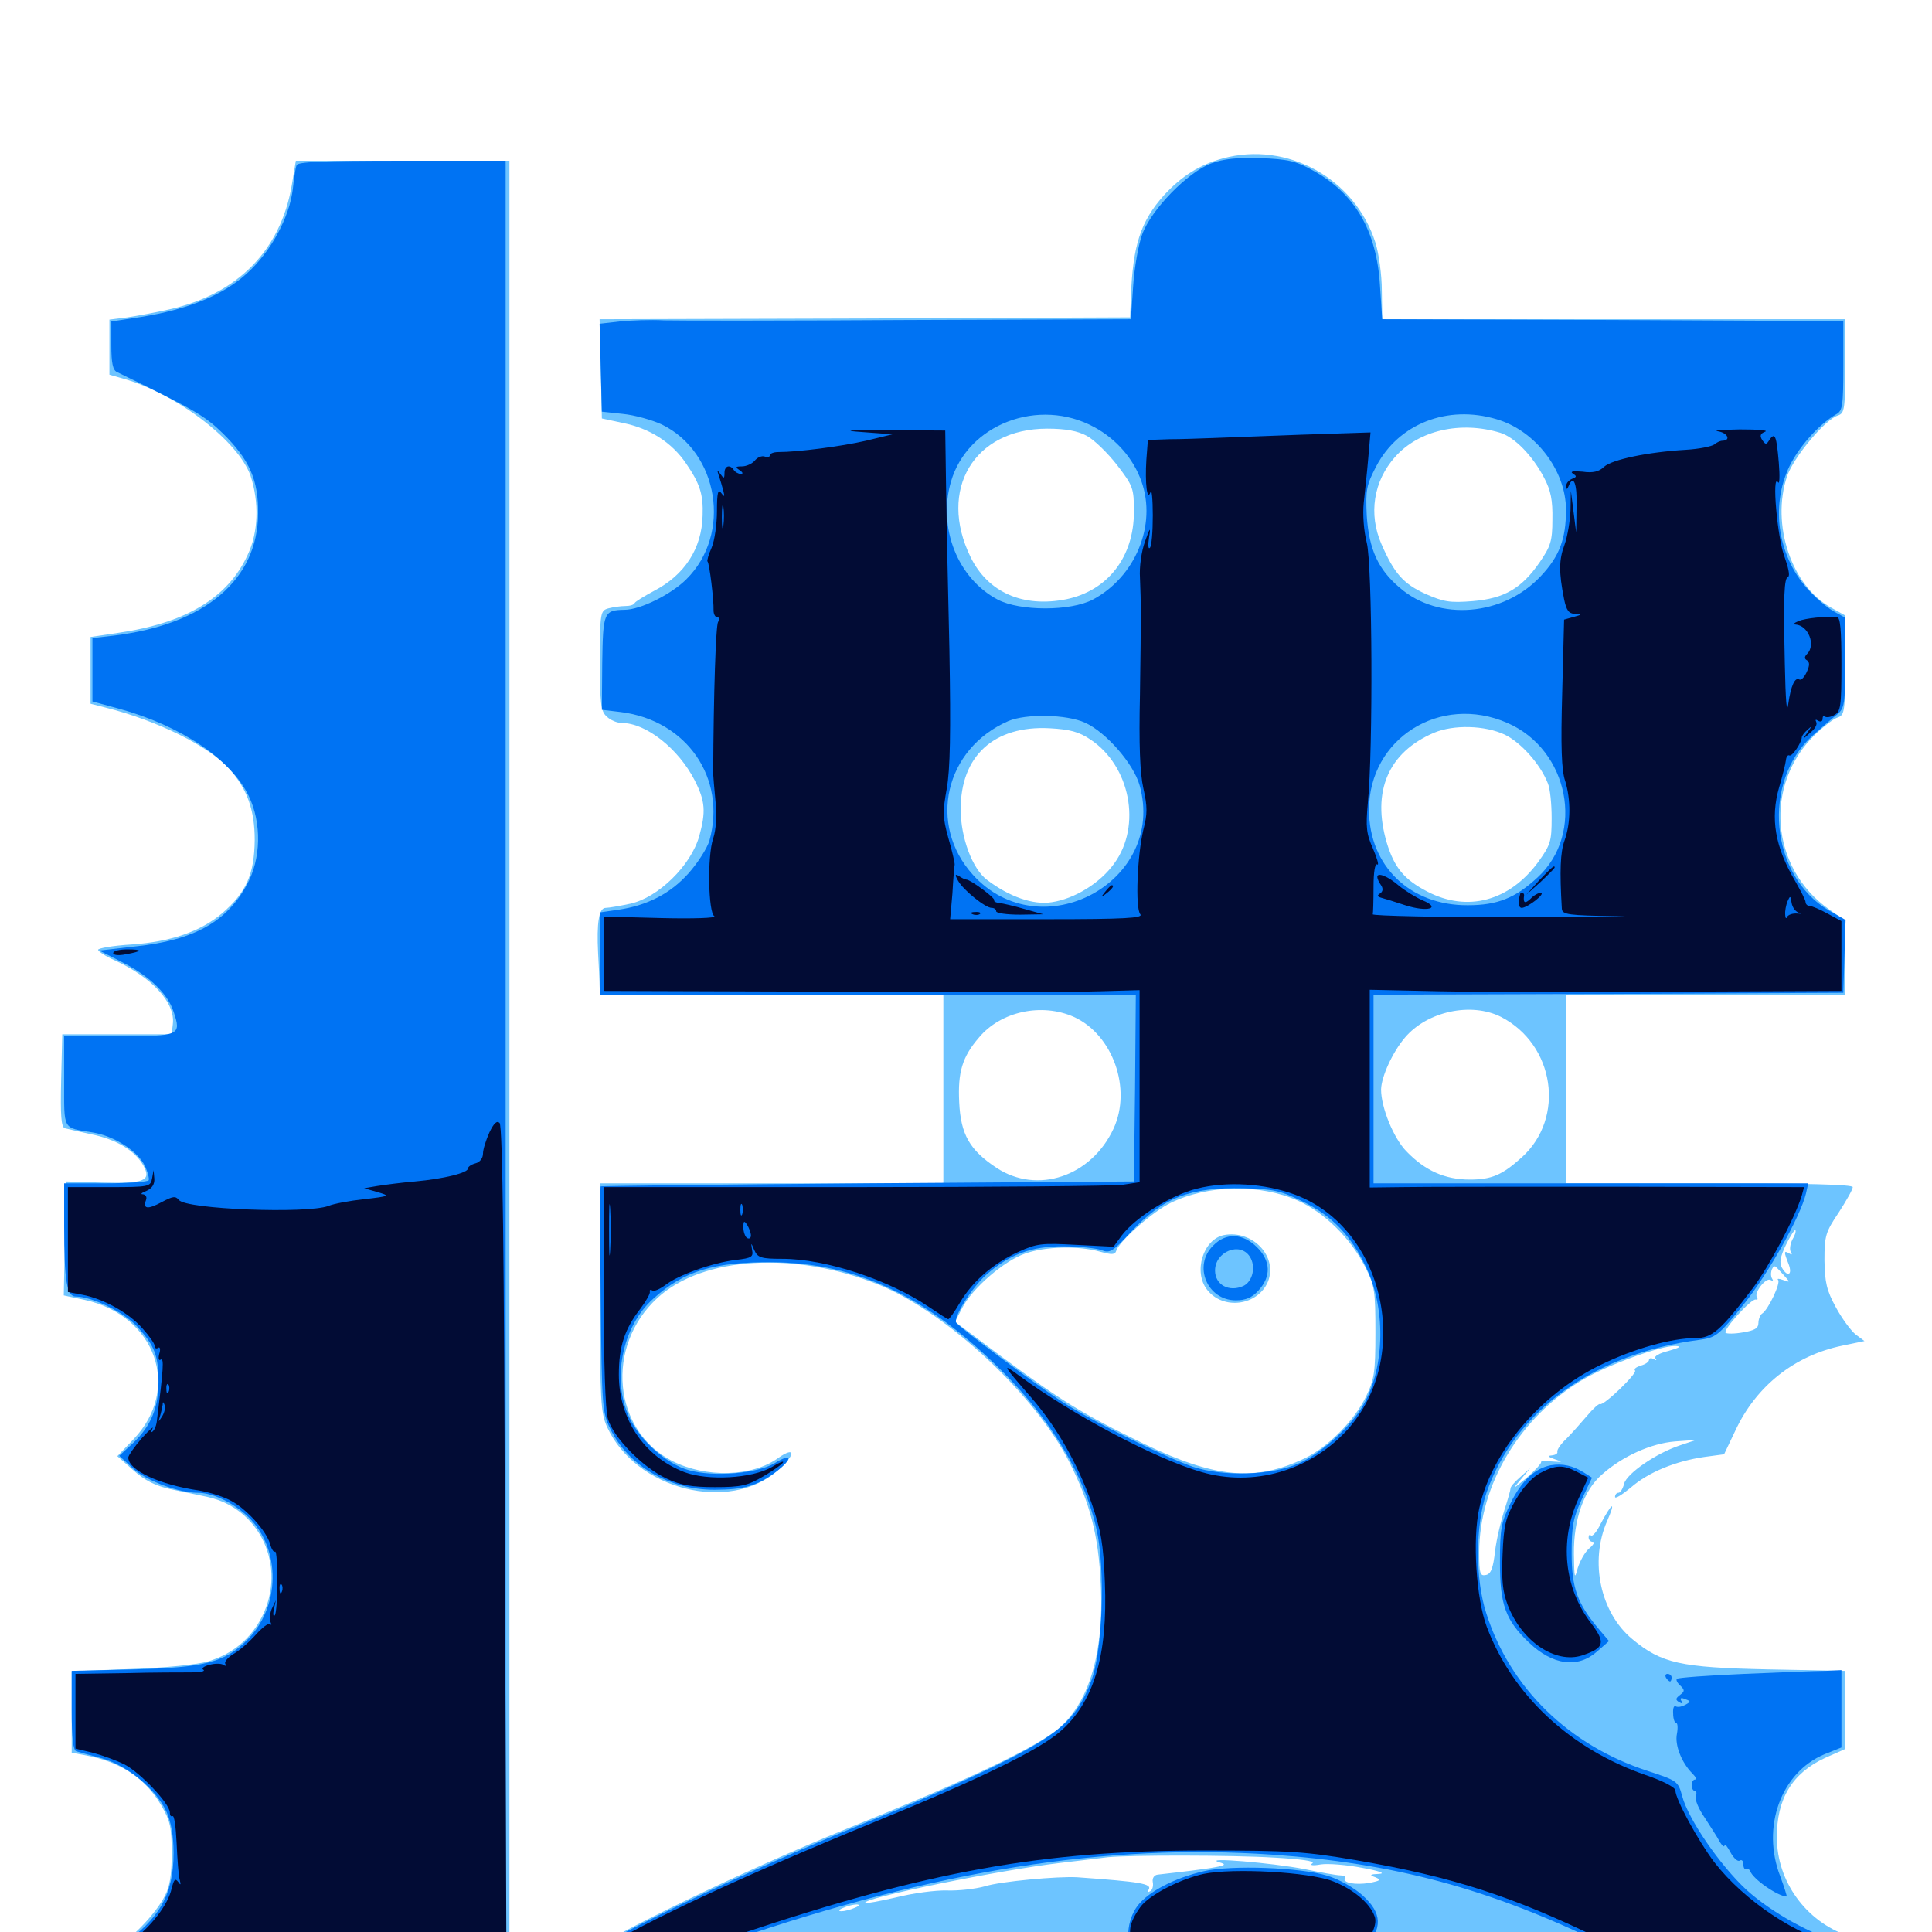 <svg xmlns="http://www.w3.org/2000/svg" viewBox="0 -1000 1000 1000">
	<path fill="#6dc4ff" d="M632.812 -917.969C621.094 -914.844 611.523 -908.789 602.539 -899.023C590.43 -885.547 586.328 -873.047 585.352 -846.484L584.961 -835.742L447.656 -835.156L310.352 -834.766L310.938 -808.984L311.523 -783.398L322.461 -781.055C336.133 -778.32 347.656 -771.094 355.078 -760.156C362.305 -749.609 364.062 -744.141 363.672 -733.203C363.281 -716.016 354.297 -702.344 338.477 -694.141C333.398 -691.406 328.906 -688.672 328.516 -687.891C328.125 -686.914 325.977 -686.328 323.633 -686.328C321.289 -686.328 317.383 -685.742 315.039 -685.156C310.742 -683.984 310.547 -683.203 310.547 -658.008C310.547 -635.547 310.938 -631.836 314.062 -629.102C316.016 -627.148 319.531 -625.781 321.875 -625.781C334.375 -625.781 351.172 -612.5 359.57 -596.094C365.039 -585.352 365.43 -579.883 361.914 -567.188C357.617 -551.953 340.625 -535.352 326.172 -532.227C320.703 -531.055 315.039 -530.078 313.477 -530.078C309.961 -530.078 308.789 -522.266 309.57 -506.641C309.961 -499.609 310.352 -491.992 310.352 -489.648L310.547 -485.156H399.414H488.281V-436.328V-387.5H399.414H310.547V-328.516C310.547 -275 310.938 -268.555 314.258 -261.328C329.102 -228.906 377.539 -216.602 402.734 -239.062C411.914 -247.07 411.914 -251.758 402.734 -245.312C389.258 -235.547 365.43 -234.961 348.047 -243.75C317.188 -259.375 313.086 -303.125 340.234 -328.125C363.672 -349.805 411.719 -352.539 455.078 -334.961C490.039 -320.703 536.133 -277.734 553.516 -243.164C564.258 -221.875 568.555 -205.469 569.727 -180.273C571.68 -142.578 562.695 -115.234 544.531 -102.734C528.32 -91.602 495.703 -76.562 438.477 -53.516C385.938 -32.227 316.211 1.367 300.977 12.695C297.266 15.625 327.734 15.82 631.055 16.016L965.039 16.211L964.453 10.352C964.062 5.469 962.5 4.102 956.445 1.953C934.766 -5.469 919.727 -26.172 919.727 -48.828C919.531 -68.945 927.734 -82.227 944.531 -90.039L955.078 -94.727V-115.039V-135.156L914.648 -135.938C869.727 -136.914 859.961 -139.062 844.922 -151.562C828.32 -165.234 822.656 -191.797 831.836 -212.695C836.523 -223.438 834.57 -222.656 828.516 -211.328C826.562 -207.227 824.219 -204.492 823.438 -205.273C822.852 -205.859 822.266 -205.469 822.266 -204.297C822.266 -202.93 823.242 -201.953 824.414 -201.953C825.586 -201.953 824.805 -200.391 822.656 -198.633C820.312 -196.68 817.773 -191.992 816.602 -188.281C815.039 -182.227 814.844 -183.008 814.648 -195.508C814.453 -213.477 819.727 -228.711 829.297 -236.914C839.844 -246.289 854.688 -252.93 866.992 -253.906L877.93 -254.688L869.727 -251.953C857.227 -247.852 841.992 -237.305 840.625 -232.031C840.039 -229.492 838.672 -227.344 837.695 -227.344C836.719 -227.344 835.938 -226.367 835.938 -225.195C835.938 -224.023 839.648 -226.367 844.141 -230.078C853.32 -238.086 867.383 -243.75 882.227 -245.898L892.383 -247.266L898.242 -259.57C908.984 -282.617 928.906 -298.438 953.711 -303.516L965.039 -305.859L960.352 -309.375C958.008 -311.328 953.32 -317.578 950.195 -323.438C945.508 -332.031 944.531 -336.133 944.336 -347.656C944.336 -360.352 944.922 -362.305 951.758 -372.461C955.664 -378.516 958.984 -384.375 958.984 -385.547C958.984 -386.914 933.789 -387.5 884.766 -387.5H810.547V-436.328V-485.156H882.812H955.078V-504.297V-523.438L946.484 -529.492C916.406 -550.781 912.891 -593.945 939.453 -619.727C943.945 -624.023 949.219 -628.125 951.367 -628.711C954.688 -629.883 955.078 -632.031 955.078 -655.664V-681.445L948.047 -685.352C927.344 -696.484 916.602 -728.516 925 -753.516C928.32 -763.281 944.727 -783.008 951.367 -784.961C954.688 -786.133 955.078 -788.086 955.078 -810.547V-834.766H835.156H715.43L715.234 -849.609C715.234 -857.617 713.672 -868.945 711.914 -874.414C701.367 -907.617 666.211 -927.148 632.812 -917.969ZM776.562 -775.977C783.984 -773.633 793.164 -764.258 799.219 -752.734C802.734 -746.094 803.711 -741.016 803.516 -731.055C803.516 -719.922 802.539 -717.188 797.07 -709.18C787.695 -695.508 778.711 -690.234 762.305 -688.867C750.391 -687.891 747.266 -688.477 737.891 -692.578C726.367 -697.852 721.68 -703.125 715.039 -718.359C708.203 -733.984 710.938 -750.977 722.07 -763.477C734.375 -777.344 756.055 -782.227 776.562 -775.977ZM562.5 -774.414C566.211 -772.461 573.242 -765.625 578.125 -759.375C586.523 -748.438 586.914 -747.266 586.914 -735.156C586.914 -711.719 573.438 -694.336 551.953 -689.844C529.492 -685.352 511.328 -693.359 502.344 -711.719C485.352 -746.484 504.102 -778.125 541.992 -778.125C551.562 -778.125 557.812 -776.953 562.5 -774.414ZM564.453 -617.188C584.961 -603.516 591.016 -572.656 576.758 -553.125C569.531 -542.969 556.25 -534.766 544.336 -533.008C534.766 -531.445 522.266 -535.938 510.938 -544.531C503.32 -550.195 497.266 -566.406 497.266 -580.859C497.07 -608.594 514.453 -624.609 543.359 -623.047C553.711 -622.461 558.398 -621.289 564.453 -617.188ZM778.906 -619.727C787.305 -615.625 797.266 -604.492 801.172 -594.531C802.344 -591.797 803.125 -583.789 803.125 -576.562C803.125 -564.453 802.539 -562.695 796.094 -553.711C781.25 -533.594 759.57 -527.734 738.867 -538.477C726.758 -544.727 721.68 -550.977 717.773 -563.867C709.961 -590.43 718.555 -610.547 742.188 -620.703C752.344 -625 768.555 -624.609 778.906 -619.727ZM555.859 -473.633C575.977 -464.453 585.938 -436.523 576.367 -415.82C564.844 -391.016 536.914 -381.641 515.82 -395.508C501.953 -404.688 497.266 -412.695 496.484 -429.492C495.703 -444.922 498.047 -452.93 506.641 -462.891C517.969 -476.562 539.258 -481.055 555.859 -473.633ZM776.953 -473.633C804.688 -459.375 810.352 -421.484 787.695 -400.977C777.539 -391.797 772.07 -389.453 760.742 -389.453C748.047 -389.453 737.695 -393.945 727.93 -404.102C721.289 -410.938 714.844 -426.758 714.844 -436.133C715.039 -442.773 720.703 -455.273 727.148 -462.891C738.672 -476.562 761.523 -481.445 776.953 -473.633ZM671.875 -378.516C685.352 -372.461 699.023 -359.18 706.445 -344.531C711.523 -334.57 711.914 -332.227 711.914 -310.352C711.914 -289.453 711.328 -285.938 707.031 -277.148C701.172 -264.844 687.305 -250.977 675.586 -245.312C650 -233.008 629.297 -234.766 591.992 -252.734C560.547 -267.969 549.219 -275 519.141 -297.266L494.336 -315.82L498.047 -323.047C503.32 -333.203 519.727 -347.461 530.664 -351.172C541.211 -354.883 558.203 -355.273 569.336 -352.148C575.586 -350.391 577.148 -350.586 577.734 -352.539C579.297 -357.617 596.875 -373.047 605.859 -377.344C625.391 -386.914 652.148 -387.305 671.875 -378.516ZM927.734 -358.398C926.562 -356.055 926.172 -353.125 926.953 -351.953C927.734 -350.586 927.539 -350.391 926.172 -351.172C923.242 -352.93 923.242 -352.148 925.781 -345.703C927.93 -340.039 925.195 -338.672 922.266 -343.945C920.898 -346.289 921.484 -349.609 924.414 -355.664C926.562 -360.156 928.906 -363.672 929.297 -363.281C929.688 -362.695 929.102 -360.547 927.734 -358.398ZM923.047 -340.234C926.758 -336.133 926.758 -336.133 922.852 -337.5C920.703 -338.281 919.727 -338.281 920.312 -337.5C921.875 -336.133 915.234 -322.07 912.109 -320.117C911.133 -319.531 910.156 -317.188 910.156 -315.234C910.156 -312.5 908.203 -311.328 902.148 -310.352C897.852 -309.57 893.75 -309.57 893.164 -310.156C891.602 -311.523 906.641 -328.125 908.789 -327.344C909.766 -327.148 909.961 -327.539 909.375 -328.516C907.812 -331.055 914.062 -338.867 916.406 -337.5C917.773 -336.719 917.969 -337.109 917.188 -338.281C916.016 -340.234 916.992 -344.531 918.75 -344.531C919.141 -344.531 920.898 -342.578 923.047 -340.234ZM881.445 -304.102C882.617 -304.688 881.641 -305.078 878.906 -305.078C876.172 -305.078 875.195 -304.688 876.562 -304.102C877.734 -303.711 880.078 -303.711 881.445 -304.102ZM863.672 -300.781C858.789 -299.609 855.859 -297.852 856.836 -296.875C857.617 -295.898 857.422 -295.703 856.055 -296.484C854.688 -297.266 853.516 -297.07 853.516 -296.094C853.516 -295.117 851.562 -293.75 849.219 -293.164C846.875 -292.383 845.508 -291.406 846.289 -290.625C847.656 -289.258 829.883 -272.07 828.125 -273.242C827.539 -273.633 824.414 -270.703 821.289 -266.992C817.969 -263.086 813.281 -257.812 810.547 -255.078C807.812 -252.539 805.859 -249.609 806.055 -248.633C806.445 -247.656 805.078 -246.875 803.125 -246.68C800.781 -246.484 801.367 -245.898 804.688 -244.727C809.18 -243.164 808.984 -243.164 803.32 -243.555C799.805 -243.945 797.266 -243.75 797.656 -243.164C797.852 -242.578 794.531 -238.867 790.234 -235.156C782.812 -228.906 782.617 -228.906 787.109 -234.18L791.992 -240.039L786.719 -235.352C783.789 -232.812 781.641 -230.273 781.836 -229.492C781.836 -228.906 780.469 -223.828 778.711 -218.555C776.953 -213.086 774.609 -203.516 773.828 -197.07C772.852 -188.281 771.68 -185.156 768.945 -184.766C766.016 -184.18 765.625 -185.742 765.625 -196.484C765.625 -231.445 786.719 -266.602 819.336 -285.938C832.227 -293.555 859.57 -303.516 867.188 -303.32C870.703 -303.125 869.531 -302.539 863.672 -300.781ZM659.766 -38.477C673.438 -37.695 680.859 -36.719 679.297 -35.547C677.734 -34.57 679.297 -34.18 683.594 -34.961C687.305 -35.547 697.07 -34.766 705.078 -33.203C713.867 -31.641 717.383 -30.273 713.867 -30.078C708.984 -29.883 708.594 -29.492 711.914 -28.32C715.039 -26.953 714.648 -26.562 708.789 -25.391C701.562 -24.219 694.727 -25.391 696.094 -27.93C696.68 -28.711 695.508 -29.297 693.75 -29.297C691.992 -29.297 683.398 -30.859 674.805 -32.617C658.398 -35.742 622.461 -38.867 630.859 -36.133C635.156 -34.961 634.57 -34.375 625.977 -33.008C620.703 -32.227 613.086 -31.25 609.375 -30.859C605.664 -30.469 601.172 -29.883 599.219 -29.688C597.461 -29.492 596.289 -27.93 596.68 -25.781C597.07 -23.828 596.484 -21.68 595.312 -21.094C593.945 -20.312 593.75 -20.703 594.531 -21.875C596.484 -25 590.234 -25.977 557.617 -28.32C547.656 -28.906 517.578 -26.172 509.766 -23.633C504.883 -22.266 496.094 -21.289 490.234 -21.484C484.375 -21.68 472.656 -20.117 464.062 -17.969C455.664 -16.016 448.438 -14.648 447.852 -15.039C445.508 -17.383 518.359 -32.227 548.828 -35.742C558.984 -36.914 570.117 -38.281 573.242 -38.672C584.18 -39.844 637.5 -39.844 659.766 -38.477ZM609.18 -29.297C611.914 -31.641 605.469 -29.492 602.344 -26.953C598.828 -24.219 598.828 -24.219 603.516 -26.367C606.25 -27.539 608.789 -28.906 609.18 -29.297ZM725.977 -28.906C726.758 -29.492 725.586 -30.078 723.438 -29.883C721.289 -29.883 720.703 -29.297 722.266 -28.711C723.633 -28.125 725.391 -28.32 725.977 -28.906ZM735.742 -26.953C736.523 -27.539 735.352 -28.125 733.203 -27.93C731.055 -27.93 730.469 -27.344 732.031 -26.758C733.398 -26.172 735.156 -26.367 735.742 -26.953ZM751.367 -23.047C752.148 -23.633 750.977 -24.219 748.828 -24.023C746.68 -24.023 746.094 -23.438 747.656 -22.852C749.023 -22.266 750.781 -22.461 751.367 -23.047ZM442.383 -12.5C440.234 -11.523 437.109 -10.742 435.547 -10.742C433.789 -10.742 433.984 -11.523 436.523 -12.5C438.672 -13.477 441.797 -14.258 443.359 -14.258C445.117 -14.258 444.922 -13.477 442.383 -12.5ZM633.594 -360.742C622.656 -358.594 617.578 -341.602 624.805 -332.422C633.203 -321.68 650.977 -324.219 656.25 -336.523C661.523 -349.609 648.438 -363.477 633.594 -360.742ZM150.977 -903.906C145.117 -870.312 122.852 -847.656 87.5 -839.844C80.664 -838.281 71.094 -836.523 66.016 -835.742L56.641 -834.57V-820.312V-806.055L64.844 -803.711C92.383 -795.508 123.438 -771.484 129.688 -753.711C134.18 -740.039 133.789 -724.414 128.125 -712.695C117.969 -690.625 96.289 -677.539 61.328 -672.461L46.875 -670.312V-652.93V-635.742L55.273 -633.594C81.445 -626.953 108.008 -613.867 118.555 -602.148C127.93 -591.797 131.836 -580.664 131.836 -565.234C131.641 -547.656 127.539 -538.086 115.039 -527.344C103.711 -517.773 88.281 -512.5 67.969 -511.133C58.398 -510.547 50.781 -509.18 50.781 -508.398C50.781 -507.617 54.492 -505.078 58.984 -503.125C78.711 -494.141 90.82 -481.055 89.453 -469.922L88.867 -464.648H60.547H32.227L31.641 -440.625C31.25 -422.461 31.641 -416.602 33.594 -416.016C34.961 -415.625 41.211 -414.258 47.266 -412.891C59.961 -410.352 69.922 -404.492 74.219 -396.68C78.516 -388.867 74.805 -387.305 52.734 -387.891L34.18 -388.477L33.594 -358.984L33.008 -329.492L43.945 -327.148C80.859 -318.945 93.945 -281.055 69.141 -255.078L60.742 -246.289L68.945 -239.062C74.805 -233.789 80.273 -231.055 87.891 -229.297C93.75 -228.125 102.539 -226.172 107.422 -225.195C134.766 -219.141 148.438 -189.258 135.742 -163.477C129.883 -151.758 120.508 -143.945 107.617 -140.039C102.539 -138.477 85.352 -136.719 67.969 -136.133L37.109 -134.961V-113.867V-92.773L44.531 -91.406C62.305 -88.086 75.391 -79.492 83.398 -65.625C88.086 -57.617 88.867 -54.297 88.867 -40.82C88.867 -29.297 87.891 -23.438 85.156 -18.359C80.664 -9.766 69.141 2.539 62.109 6.25C58.984 7.812 56.641 10.742 56.641 12.891C56.641 16.797 58.398 16.797 160.156 16.797H263.672V-450V-916.797H208.398H153.125Z"/>
	<path fill="#0073f3" d="M626.953 -915.43C614.844 -910.938 595.898 -891.602 591.211 -878.711C589.258 -873.438 587.109 -861.328 586.523 -851.953L585.352 -834.766L470.898 -834.375C408.008 -833.984 350.781 -833.984 343.75 -834.18C336.719 -834.57 326.367 -834.18 320.703 -833.594L310.352 -832.422L310.938 -809.766L311.523 -786.914L322.461 -785.742C328.516 -785.156 337.5 -782.617 342.578 -780.273C372.07 -765.82 378.906 -723.633 355.273 -700.195C347.461 -692.383 331.445 -684.375 323.242 -684.375C312.5 -684.18 312.109 -683.008 311.719 -656.836L311.523 -632.617L321.289 -631.445C355.469 -627.148 376.172 -597.266 367.188 -564.844C366.016 -560.938 361.133 -553.32 356.445 -548.047C347.07 -537.5 334.961 -531.25 319.922 -529.102L310.547 -527.734V-506.445V-485.156H449.219H587.891L587.5 -436.914L586.914 -388.477L449.219 -387.5C373.438 -386.914 311.328 -386.133 310.938 -385.938C310.547 -385.742 310.547 -359.375 310.938 -327.539C311.523 -271.289 311.719 -268.945 316.016 -260.156C325.391 -241.211 346.484 -228.906 369.727 -228.906C385.156 -228.906 392.188 -231.055 401.758 -238.281C410.547 -244.922 409.961 -248.242 401.172 -242.773C392.188 -237.305 369.336 -235.352 356.445 -239.062C345.117 -242.188 331.641 -254.102 325.977 -265.82C316.406 -285.352 321.875 -313.281 338.086 -327.734C353.906 -342.188 369.727 -346.875 399.609 -346.68C443.555 -346.289 479.688 -329.102 518.75 -290.234C544.336 -264.648 561.328 -236.328 567.578 -208.398C572.266 -187.305 570.703 -144.727 564.648 -129.492C557.031 -109.961 548.438 -102.344 515.039 -85.938C498.633 -77.93 469.531 -65.039 450.195 -57.422C385.938 -31.641 304.297 7.617 299.609 15.039C298.828 16.602 305.664 16.992 322.461 16.406C345.703 15.43 347.852 15.039 378.906 4.297C484.961 -32.031 572.656 -45.898 658.203 -40.039C721.094 -35.742 770.508 -22.461 827.734 5.273L851.758 16.797L907.812 16.406C961.719 15.82 963.867 15.625 963.867 12.109C963.867 9.18 961.523 7.617 954.102 5.859C938.086 1.758 916.797 -10.156 903.906 -21.875C890.234 -34.57 873.828 -58.398 870.703 -70.312C868.555 -78.125 868.164 -78.32 852.734 -83.398C811.914 -96.68 781.641 -126.367 769.336 -164.844C763.477 -182.812 763.672 -210.156 769.336 -227.148C783.984 -269.727 825.195 -299.414 879.297 -306.445C888.086 -307.617 889.258 -308.398 902.344 -324.609C915.234 -340.625 931.836 -370.117 934.766 -382.227L935.938 -387.5H823.438H710.938V-436.328V-485.156L832.617 -485.547L954.102 -486.133L954.688 -504.883L955.273 -523.828L946.68 -528.711C916.016 -546.68 911.719 -595.508 938.281 -619.336C942.969 -623.438 948.438 -628.32 950.781 -630.078C954.688 -633.398 955.078 -635.352 955.078 -657.031V-680.273L949.805 -683.203C946.68 -684.766 941.016 -689.453 937.109 -693.555C920.312 -710.742 916.016 -737.695 926.367 -758.984C931.445 -769.141 941.797 -780.664 950.391 -785.547C953.711 -787.305 954.102 -790.039 954.102 -810.742V-833.789L834.766 -834.375L715.43 -834.766L714.258 -852.344C712.5 -880.859 701.172 -900 679.297 -911.914C670.508 -916.797 666.406 -917.578 652.344 -918.164C640.625 -918.555 633.203 -917.773 626.953 -915.43ZM566.406 -778.906C577.93 -772.656 586.719 -762.5 590.82 -750.781C598.828 -728.32 587.695 -701.367 565.625 -689.648C554.102 -683.594 527.93 -683.594 516.406 -689.648C495.703 -700.586 485.352 -726.758 492.188 -750.586C500.781 -780.469 537.695 -794.531 566.406 -778.906ZM774.609 -783.008C794.727 -777.148 810.547 -756.445 810.547 -736.133C810.547 -721.094 807.227 -712.109 797.461 -701.758C778.125 -681.055 744.727 -678.32 724.609 -695.703C713.281 -705.273 708.594 -715.625 707.422 -733.203C706.836 -746.484 707.227 -748.828 712.305 -758.594C723.828 -780.664 749.219 -790.625 774.609 -783.008ZM780.273 -625.781C812.109 -611.914 820.508 -568.555 795.898 -545.898C784.375 -535.156 775 -531.445 759.766 -531.445C729.883 -531.25 708.594 -551.758 708.594 -580.859C708.594 -617.773 745.508 -641.016 780.273 -625.781ZM561.523 -625.977C572.461 -621.094 586.719 -604.688 589.844 -593.555C603.906 -543.555 538.672 -508.398 503.516 -547.266C480.078 -573.242 489.062 -612.5 521.875 -626.758C531.055 -630.664 551.953 -630.273 561.523 -625.977ZM674.219 -378.125C689.648 -370.703 699.609 -360.156 707.422 -343.359C717.773 -321.094 716.602 -290.039 704.492 -270.898C697.852 -260.352 683.008 -247.266 672.266 -242.578C658.203 -236.328 633.398 -235.547 617.383 -240.82C602.93 -245.898 566.211 -263.867 550.781 -273.828C538.086 -281.836 496.484 -312.891 494.922 -315.43C493.359 -318.164 502.93 -333.398 510.352 -340.039C522.461 -350.781 534.18 -355.078 550.586 -354.883C558.789 -354.883 567.578 -353.906 570.117 -352.93C574.414 -351.172 575.977 -352.148 585.352 -362.305C602.148 -380.273 616.016 -385.547 643.75 -384.961C659.375 -384.57 663.086 -383.594 674.219 -378.125ZM627.93 -355.273C617.383 -344.922 624.805 -326.953 639.648 -326.953C644.727 -326.953 648.047 -328.32 651.367 -332.031C658.008 -339.258 657.812 -347.266 650.586 -354.492C643.164 -361.719 634.57 -362.109 627.93 -355.273ZM646.875 -349.609C650.195 -344.531 648.438 -336.719 643.555 -334.375C636.133 -331.055 628.906 -334.961 628.906 -342.383C628.906 -352.148 641.797 -357.422 646.875 -349.609ZM153.516 -914.453C152.93 -913.086 152.148 -907.617 151.562 -902.148C149.805 -887.5 140.234 -869.727 127.93 -858.594C115.625 -847.266 97.266 -839.844 73.047 -835.938L57.617 -833.594V-821.289C57.617 -812.109 58.398 -808.398 60.547 -807.422C100.781 -787.891 106.055 -784.766 115.43 -775.586C129.102 -762.109 133.789 -751.562 133.594 -734.18C133.398 -700 106.25 -676.953 59.57 -671.094L47.852 -669.727V-653.32V-636.914L61.523 -633.203C93.555 -624.414 119.531 -607.031 128.711 -588.086C135.547 -574.023 135.156 -555.273 127.734 -541.992C117.383 -522.852 100.195 -513.281 70.312 -510.156L51.367 -508.008L62.891 -502.148C76.953 -495.117 86.719 -485.938 89.844 -476.367C93.945 -464.062 93.164 -463.672 61.523 -463.672H33.203V-440.43C33.203 -414.648 32.227 -416.406 47.852 -413.867C58.984 -412.109 71.094 -404.297 74.805 -396.875C76.562 -393.359 77.344 -389.844 76.953 -389.062C76.367 -388.281 66.406 -387.5 54.492 -387.5H33.203V-365.625C33.203 -336.914 34.57 -328.906 39.258 -328.906C47.656 -328.906 64.453 -320.703 71.289 -313.086C80.078 -303.32 82.031 -298.242 82.031 -284.766C82.031 -271.289 78.125 -261.914 68.945 -253.125L61.719 -246.484L68.75 -240.039C75.586 -233.594 92.383 -227.344 102.344 -227.344C109.375 -227.344 118.75 -223.242 126.562 -216.602C145.117 -200.977 146.094 -169.922 128.516 -151.758C116.797 -139.648 106.445 -136.914 69.922 -135.938L37.109 -135.156V-114.844C37.109 -100.195 37.891 -94.141 39.453 -93.555C40.82 -93.164 46.875 -91.406 52.93 -89.844C66.016 -86.133 80.859 -73.828 86.133 -62.305C88.477 -57.227 89.844 -49.805 89.844 -40.82C89.844 -19.531 82.422 -6.445 62.891 6.836C59.375 9.375 56.641 12.109 57.031 13.086C57.422 14.258 98.828 15.234 159.766 15.43L261.719 15.82V-450.586V-916.797H208.008C166.602 -916.797 153.906 -916.211 153.516 -914.453ZM802.734 -241.602C794.531 -240.039 787.5 -233.594 781.836 -221.875C776.953 -211.914 776.367 -208.594 776.367 -191.211C776.367 -169.336 779.297 -161.328 791.406 -149.805C803.711 -138.086 816.602 -136.328 826.562 -145.117L832.812 -150.586L827.344 -157.031C816.406 -170.117 813.477 -178.125 813.477 -196.094C813.477 -210.156 814.258 -214.453 818.75 -224.023L824.023 -235.156L819.727 -237.891C814.062 -241.406 808.789 -242.578 802.734 -241.602ZM902.734 -133.594C884.18 -132.812 868.555 -131.641 867.969 -131.055C867.383 -130.469 868.164 -128.906 869.727 -127.539C872.07 -125.195 872.07 -124.609 869.531 -122.656C867.188 -120.898 867.188 -120.117 869.141 -118.945C870.898 -117.969 871.289 -118.164 870.312 -119.531C869.336 -121.094 870.117 -121.484 872.266 -120.508C875.195 -119.531 875.195 -119.141 872.266 -117.578C870.508 -116.602 868.359 -116.211 867.383 -116.797C866.406 -117.383 865.82 -115.82 866.016 -113.086C866.016 -110.352 866.797 -108.203 867.578 -108.203C868.359 -108.203 868.555 -105.664 867.969 -102.539C866.797 -96.875 870.312 -87.695 875.977 -82.031C877.734 -80.273 878.32 -78.906 877.344 -78.906C876.367 -78.906 875.586 -77.539 875.586 -75.977C875.586 -74.414 876.367 -73.047 877.148 -73.047C878.125 -73.047 878.32 -71.875 877.734 -70.312C877.148 -68.75 879.102 -63.867 882.227 -59.375C885.156 -54.688 888.867 -49.219 890.039 -46.875C891.406 -44.531 892.578 -43.75 892.578 -44.727C892.773 -45.898 894.141 -44.141 895.703 -41.211C897.266 -38.281 899.414 -36.328 900.391 -36.914C901.562 -37.695 902.344 -36.719 902.344 -35.156C902.344 -33.398 902.93 -32.227 903.906 -32.422C904.688 -32.812 905.469 -32.422 905.859 -31.641C907.031 -27.539 920.312 -18.359 924.805 -18.359C925 -18.359 923.633 -23.047 921.484 -28.711C911.523 -54.297 921.875 -82.617 944.336 -91.992L953.125 -95.508V-115.625V-135.547L944.922 -135.156C940.234 -135.156 921.289 -134.375 902.734 -133.594ZM862.305 -131.641C862.891 -130.664 863.867 -129.688 864.453 -129.688C864.844 -129.688 865.234 -130.664 865.234 -131.641C865.234 -132.812 864.258 -133.594 863.086 -133.594C862.109 -133.594 861.719 -132.812 862.305 -131.641ZM623.047 -31.445C607.812 -27.93 594.531 -20.898 588.867 -13.672C583.008 -5.859 582.227 6.445 587.5 12.695C590.82 16.992 591.602 16.992 645.117 16.406L699.609 15.82L706.25 8.594C715.82 -1.953 715.43 -9.766 705.273 -18.945C700.977 -22.852 692.969 -27.344 687.109 -29.102C673.438 -33.398 637.109 -34.766 623.047 -31.445Z"/>
	<path fill="#020c35" d="M446.289 -776.367L461.914 -775.195L448.242 -771.875C435.547 -768.945 413.086 -766.016 402.93 -766.016C400.391 -766.016 398.438 -765.234 398.438 -764.258C398.438 -763.477 397.266 -763.086 395.898 -763.672C394.336 -764.258 391.992 -763.281 390.625 -761.523C389.258 -759.961 386.328 -758.594 383.984 -758.594C380.664 -758.594 380.469 -758.203 382.812 -756.641C384.57 -755.469 384.766 -754.688 383.398 -754.688C382.227 -754.688 380.469 -755.664 379.883 -756.641C377.93 -759.766 375 -758.984 375 -755.273C375 -752.148 374.609 -752.148 372.852 -754.688C371.094 -757.031 371.094 -756.836 372.07 -753.711C372.852 -751.562 373.828 -748.047 374.414 -745.898C375.195 -742.773 375 -742.578 373.242 -744.922C371.68 -747.07 371.094 -744.922 371.094 -735.547C371.094 -728.906 369.922 -720.312 368.359 -716.602C366.797 -713.086 365.82 -709.766 366.211 -709.375C367.188 -708.594 369.531 -689.258 369.336 -683.984C369.336 -682.031 370.312 -680.469 371.289 -680.469C372.461 -680.469 372.656 -679.297 371.68 -678.125C370.508 -676.172 369.336 -641.602 369.141 -599.414C369.141 -598.438 369.727 -591.992 370.312 -585.547C371.094 -577.93 370.703 -570.703 369.141 -566.016C366.016 -556.836 366.602 -527.734 369.727 -525.781C371.094 -524.805 358.594 -524.414 342.383 -524.805L312.5 -525.586V-506.25V-487.109L430.273 -486.719C494.922 -486.328 557.227 -486.523 568.945 -486.914L589.844 -487.5V-437.695V-388.086L580.859 -386.719C575.781 -386.133 513.477 -385.547 442.188 -385.547H312.5V-329.492C312.5 -295.312 313.281 -270.312 314.648 -265.625C317.383 -256.055 332.812 -240.234 345.312 -234.57C352.344 -231.25 358.203 -230.273 370.117 -230.273C383.594 -230.273 386.914 -231.055 394.922 -235.742C400 -238.672 404.688 -241.992 405.273 -242.969C405.859 -244.141 403.32 -242.969 399.414 -240.625C389.258 -234.766 366.406 -233.398 354.102 -238.086C333.398 -246.094 320.312 -265.43 320.312 -288.477C320.312 -302.93 323.242 -312.109 331.641 -322.852C334.57 -326.758 336.719 -330.664 336.328 -331.445C336.133 -332.422 336.719 -332.617 337.695 -332.031C338.672 -331.445 341.602 -332.812 344.531 -334.961C350.977 -340.039 368.945 -346.484 380.859 -347.852C389.062 -348.828 390.039 -349.414 389.258 -353.125C388.672 -357.031 388.672 -357.031 390.43 -352.93C392.188 -349.023 393.945 -348.438 404.883 -348.438C427.539 -348.438 460.352 -337.5 481.25 -323.242C486.133 -319.922 490.43 -317.188 490.82 -317.188C491.406 -317.188 494.141 -321.094 496.875 -325.781C503.32 -336.719 513.867 -345.898 526.953 -351.953C536.719 -356.445 539.258 -356.641 557.031 -355.664L576.367 -354.688L580.469 -360.352C587.5 -369.727 606.055 -381.445 619.531 -384.766C634.961 -388.672 654.688 -387.5 670.312 -381.641C716.797 -364.258 731.445 -297.266 697.07 -259.57C677.734 -238.672 648.828 -230.273 621.875 -238.086C598.047 -244.922 555.273 -267.578 527.344 -288.086C518.164 -294.922 518.945 -293.555 533.984 -276.367C546.875 -261.523 558.008 -241.992 565.039 -221.875C569.922 -207.617 571.094 -200.977 571.875 -181.055C573.438 -142.773 566.016 -118.555 548.438 -103.516C537.305 -93.945 506.445 -78.906 451.953 -56.641C384.766 -29.102 334.18 -5.469 309.57 9.766L301.758 14.648L322.07 14.844C341.992 14.844 342.773 14.648 383.398 0.977C480.078 -31.445 539.844 -42.188 623.047 -42.188C667.773 -42.188 675.781 -41.602 702.148 -37.109C751.953 -28.516 782.617 -18.555 827.734 3.32L851.562 14.844H907.227C952.148 14.844 962.891 14.258 962.891 12.305C962.891 10.742 958.594 8.594 952.734 7.227C930.078 2.148 902.734 -16.211 887.305 -36.133C878.906 -47.266 867.188 -68.75 867.188 -73.242C867.188 -74.805 860.938 -78.125 851.758 -81.25C812.695 -94.727 782.812 -122.656 769.531 -158.008C764.062 -172.656 762.109 -203.125 765.625 -219.141C771.875 -248.438 797.461 -278.516 828.516 -293.555C845.703 -301.953 865.234 -307.422 877.734 -307.422C886.133 -307.422 890.625 -311.328 907.227 -333.203C915.625 -344.336 929.102 -369.727 932.617 -381.25L933.789 -385.547L837.5 -385.742C784.57 -385.742 733.984 -385.742 725.195 -385.547L708.984 -385.352V-436.523V-487.695L745.703 -486.914C765.82 -486.523 820.703 -486.523 867.773 -486.719L953.125 -487.109V-505.273V-523.242L945.898 -527.148C941.992 -529.297 937.891 -531.055 936.719 -531.055C935.547 -531.055 934.57 -532.031 934.57 -533.008C934.57 -534.18 932.031 -538.867 929.297 -543.75C918.75 -561.523 916.211 -576.367 920.898 -592.578C922.656 -598.438 924.219 -604.883 924.414 -606.641C924.609 -608.398 925.391 -609.375 926.172 -608.984C927.539 -608.203 932.422 -615.43 932.617 -618.359C932.617 -619.141 933.984 -620.898 935.547 -622.266C937.891 -624.414 937.891 -624.219 935.547 -620.898C932.812 -616.992 932.812 -616.992 936.914 -620.703C939.453 -622.656 940.82 -625.195 940.039 -626.367C939.453 -627.539 939.844 -627.734 941.016 -626.953C942.383 -626.172 943.359 -626.562 943.359 -627.93C943.359 -629.297 943.945 -629.688 944.531 -629.102C945.312 -628.516 947.461 -628.711 949.414 -629.883C952.734 -631.641 953.125 -634.375 953.125 -656.055C953.125 -674.219 952.539 -680.469 950.781 -680.664C944.922 -681.055 934.57 -680.078 930.859 -678.516C928.516 -677.539 927.93 -676.758 929.297 -676.758C935.938 -676.367 940.039 -666.211 935.352 -661.523C933.984 -660.156 933.789 -658.984 935.352 -658.203C936.719 -657.227 936.719 -655.469 935.156 -652.148C933.984 -649.609 932.422 -647.852 931.445 -648.242C929.102 -649.805 926.953 -645.117 925.586 -635.547C924.805 -629.883 924.219 -637.5 923.828 -656.055C923.047 -692.383 923.438 -700.781 925.586 -701.562C926.562 -701.953 925.586 -706.445 923.633 -711.914C919.922 -721.484 916.992 -755.469 920.312 -750.391C921.094 -749.023 921.289 -753.516 920.703 -760.547C919.531 -774.414 918.75 -776.562 915.82 -772.266C914.258 -769.727 913.867 -769.727 912.109 -772.266C910.742 -774.414 911.133 -775.586 913.672 -776.562C915.43 -777.344 909.57 -777.734 900.391 -777.734C891.211 -777.539 886.328 -777.148 889.258 -776.758C894.141 -775.977 896.094 -772.07 891.602 -771.875C890.43 -771.875 888.672 -771.094 887.305 -769.922C885.938 -768.945 879.492 -767.578 872.656 -767.188C852.734 -766.016 834.375 -762.109 830.273 -758.398C827.734 -755.859 824.414 -755.078 819.141 -755.859C814.453 -756.25 812.5 -756.055 814.062 -754.883C816.211 -753.516 816.211 -753.125 813.672 -752.148C811.914 -751.367 810.547 -749.805 810.742 -748.438C810.742 -746.484 811.133 -746.484 811.914 -748.438C814.453 -754.688 816.406 -749.609 816.016 -737.695L815.82 -724.414L814.453 -735.156L813.086 -745.898L812.891 -735.938C812.695 -730.469 811.328 -722.266 809.766 -717.969C806.836 -710.156 806.836 -703.711 809.57 -689.844C810.742 -684.18 811.914 -682.422 815.234 -682.227C818.945 -682.031 818.75 -681.836 814.453 -680.664L809.57 -679.297L808.594 -641.406C807.812 -613.867 808.203 -601.172 810.156 -595.703C813.086 -586.133 813.086 -574.023 809.766 -564.844C807.617 -558.789 807.227 -549.414 808.398 -529.688C808.594 -526.562 811.719 -526.172 836.523 -525.781C851.758 -525.391 829.492 -525.195 787.109 -525.195C744.727 -525.195 710.156 -525.977 710.547 -526.758C710.742 -527.539 710.938 -533.984 710.938 -541.016C710.938 -548.633 711.719 -553.32 712.891 -552.539C713.867 -551.953 712.891 -555.469 710.742 -560.547C707.227 -568.359 706.836 -571.68 708.008 -584.57C710.742 -611.914 710.352 -707.812 707.422 -719.141C705.859 -725.391 705.273 -733.789 705.859 -739.648C706.445 -745.312 707.617 -755.664 708.203 -762.891L709.375 -776.172L673.633 -775C653.906 -774.219 632.812 -773.438 626.953 -773.242C621.094 -773.047 611.328 -772.656 605.078 -772.656L594.141 -772.266L593.359 -762.109C592.578 -749.805 593.75 -740.234 595.508 -745.312C596.094 -747.266 596.68 -741.797 596.68 -733.203C596.68 -724.805 596.094 -717.188 595.117 -716.406C594.336 -715.625 594.141 -717.969 594.727 -721.68C595.703 -727.539 595.312 -727.344 592.578 -719.531C590.82 -714.648 589.648 -706.445 590.039 -700.977C590.625 -687.109 590.625 -682.031 590.039 -640.43C589.453 -614.648 590.039 -599.805 591.797 -591.992C593.945 -582.422 593.945 -578.711 591.797 -570.508C588.672 -557.422 587.5 -529.883 590.234 -526.758C591.797 -524.805 582.227 -524.219 541.992 -524.219H491.797L492.969 -537.5C493.359 -544.727 493.945 -551.562 494.141 -552.539C494.141 -553.711 492.773 -559.766 490.82 -566.406C487.891 -576.953 487.891 -579.883 490.039 -591.797C491.797 -601.758 492.188 -620.312 491.406 -663.867C490.625 -696.094 489.844 -734.766 489.648 -749.805L489.258 -777.148L459.961 -777.344C439.062 -777.344 435.156 -777.148 446.289 -776.367ZM374.414 -727.93C374.023 -724.805 373.633 -726.953 373.633 -732.227C373.633 -737.695 374.023 -740.039 374.414 -737.695C374.805 -735.156 374.805 -730.859 374.414 -727.93ZM813.867 -719.141C814.453 -720.508 814.258 -722.266 813.672 -722.852C813.086 -723.633 812.5 -722.461 812.695 -720.312C812.695 -718.164 813.281 -717.578 813.867 -719.141ZM931.25 -527.539C933.008 -527.148 932.617 -526.953 930.273 -527.148C927.93 -527.344 925.586 -526.562 925 -525.391C924.609 -524.219 924.023 -524.805 924.023 -526.562C923.828 -528.32 924.414 -531.445 925.195 -533.398C926.562 -536.523 926.758 -536.523 927.344 -532.617C927.734 -530.273 929.492 -527.93 931.25 -527.539ZM907.617 -525C908.398 -525.586 907.227 -526.172 905.078 -525.977C902.93 -525.977 902.344 -525.391 903.906 -524.805C905.273 -524.219 907.031 -524.414 907.617 -525ZM315.82 -352.93C315.43 -346.68 315.234 -351.367 315.234 -363.086C315.234 -375 315.43 -380.078 315.82 -374.414C316.211 -368.75 316.211 -359.18 315.82 -352.93ZM384.18 -371.484C383.594 -370.117 383.203 -371.094 383.203 -373.828C383.203 -376.562 383.594 -377.539 384.18 -376.367C384.57 -375 384.57 -372.656 384.18 -371.484ZM388.672 -360.547C388.672 -359.18 387.891 -358.594 386.719 -359.18C385.742 -359.766 384.766 -362.305 384.766 -364.648C384.766 -368.164 385.156 -368.359 386.719 -366.016C387.695 -364.453 388.672 -361.914 388.672 -360.547ZM796.68 -544.336L790.039 -536.914L797.461 -543.555C801.367 -547.266 804.688 -550.586 804.688 -550.977C804.688 -552.539 803.125 -550.977 796.68 -544.336ZM495.898 -544.141C498.438 -539.453 509.961 -530.078 513.281 -530.078C514.648 -530.078 515.625 -529.297 515.625 -528.32C515.625 -527.344 521.094 -526.562 527.93 -526.562L540.039 -526.758L530.273 -529.492C525 -531.055 518.945 -532.422 517.188 -532.617C515.43 -532.812 514.258 -533.398 514.648 -533.984C515.234 -535.156 502.344 -544.727 500.195 -544.727C499.609 -544.727 497.852 -545.508 496.484 -546.484C494.336 -547.852 494.141 -547.266 495.898 -544.141ZM712.891 -546.094C712.891 -545.312 713.672 -543.359 714.844 -541.797C716.016 -540.039 715.82 -538.477 714.258 -537.5C712.695 -536.523 712.891 -535.938 714.844 -535.352C716.406 -534.961 722.07 -533.203 727.344 -531.445C738.867 -527.734 746.289 -529.883 736.328 -533.984C732.812 -535.547 727.344 -538.867 724.023 -541.602C718.359 -546.484 712.891 -548.633 712.891 -546.094ZM737.305 -530.469C737.891 -531.055 736.914 -532.227 734.961 -532.812C732.227 -533.984 732.031 -533.789 733.789 -531.836C735.156 -530.469 736.719 -529.883 737.305 -530.469ZM572.07 -538.477C569.531 -535.352 569.727 -535.156 572.852 -537.695C575.977 -540.234 576.953 -541.797 575.391 -541.797C575 -541.797 573.438 -540.234 572.07 -538.477ZM786.914 -537.5C785.547 -533.008 785.938 -530.078 787.695 -530.078C790.82 -530.273 800.391 -537.695 797.461 -537.891C796.289 -537.891 793.75 -536.523 792.188 -534.766C789.258 -532.031 788.281 -532.617 788.867 -536.523C789.062 -537.695 787.305 -538.672 786.914 -537.5ZM503.516 -526.758C501.953 -527.344 502.539 -527.93 504.688 -527.93C506.836 -528.125 508.008 -527.539 507.227 -526.953C506.641 -526.367 504.883 -526.172 503.516 -526.758ZM58.594 -506.641C58.594 -505.664 61.328 -505.273 65.039 -506.055C73.828 -507.617 74.219 -508.594 65.82 -508.594C61.914 -508.594 58.594 -507.812 58.594 -506.641ZM253.32 -413.867C251.562 -409.961 250 -405.078 250 -402.93C250 -400.586 248.438 -398.438 246.094 -397.852C243.945 -397.266 242.188 -396.094 242.188 -395.117C242.188 -392.969 229.883 -389.844 214.844 -388.477C207.812 -387.891 199.023 -386.719 195.312 -386.133L188.477 -384.961L195.312 -383.008C201.953 -381.055 201.953 -380.859 188.477 -379.297C181.055 -378.516 172.656 -376.953 169.922 -375.781C158.789 -371.68 96.289 -374.023 92.578 -378.906C90.82 -381.055 89.453 -380.859 83.594 -377.734C76.367 -373.828 73.828 -374.219 75.586 -378.906C76.172 -380.469 75.391 -381.641 74.023 -381.836C72.461 -381.836 73.242 -382.617 75.781 -383.594C78.516 -384.766 80.078 -386.914 79.883 -389.844L79.492 -394.336L78.711 -390.039C77.93 -385.742 77.148 -385.547 56.445 -385.547H35.156V-358.398V-331.25L42.383 -329.883C53.32 -327.93 66.992 -320.312 73.828 -312.305C77.344 -308.398 80.078 -304.492 80.078 -303.32C80.078 -302.148 80.859 -301.758 81.836 -302.344C82.812 -303.125 83.203 -301.562 82.422 -299.219C81.836 -296.875 82.227 -295.508 83.203 -296.289C84.961 -297.266 84.57 -291.406 81.25 -265.039C81.055 -262.5 80.078 -259.961 79.102 -259.18C78.32 -258.203 78.125 -258.984 78.906 -260.547C79.883 -262.109 77.344 -259.961 73.438 -255.664C69.727 -251.367 66.602 -246.875 66.406 -245.703C66.211 -239.062 82.617 -231.445 103.125 -228.516C107.812 -227.734 115.039 -225.586 119.141 -223.438C127.344 -219.336 138.281 -207.227 139.844 -200.586C140.625 -198.047 141.602 -196.484 142.383 -196.875C143.945 -197.852 143.945 -165.625 142.188 -163.867C141.406 -163.086 141.211 -164.648 141.797 -167.188L142.773 -171.68L140.625 -167.188C139.648 -164.648 139.258 -161.523 140.039 -160.352C140.625 -158.984 140.625 -158.594 139.844 -159.375C139.062 -160.156 135.742 -157.617 132.422 -153.906C129.102 -150.195 124.023 -145.703 120.898 -143.945C117.969 -142.188 116.016 -139.844 116.602 -138.867C117.188 -137.695 116.797 -137.5 115.625 -138.281C114.453 -139.062 111.133 -139.062 108.398 -138.281C105.273 -137.5 104.102 -136.328 105.273 -135.742C106.445 -134.961 103.711 -134.375 99.219 -134.375C94.531 -134.375 79.102 -134.375 65.039 -133.984L39.062 -133.594V-114.258V-94.922L48.047 -92.773C53.125 -91.406 60.547 -88.672 64.453 -86.719C72.461 -82.617 87.891 -66.406 87.891 -61.914C87.891 -60.352 88.477 -59.57 89.258 -59.961C90.234 -60.547 91.016 -54.297 91.406 -46.094C91.797 -37.695 92.383 -29.297 92.969 -27.148C93.75 -24.219 93.555 -24.023 92.188 -25.977C90.625 -27.93 90.039 -27.148 88.867 -22.656C87.109 -14.062 77.734 -2.148 67.578 5.078C62.695 8.398 58.594 11.719 58.594 12.695C58.594 13.477 104.297 14.258 160.352 14.258H262.109L261.328 -201.172C260.938 -349.414 260.156 -417.188 258.594 -418.75C257.227 -420.117 255.664 -418.75 253.32 -413.867ZM87.305 -279.688C86.719 -278.125 86.133 -278.711 86.133 -280.859C85.938 -283.008 86.523 -284.18 87.109 -283.398C87.695 -282.812 87.891 -281.055 87.305 -279.688ZM83.984 -266.992C81.836 -263.672 81.836 -263.672 82.812 -266.992C83.398 -268.945 83.984 -271.68 84.18 -272.852C84.18 -274.609 84.57 -274.609 85.156 -272.852C85.742 -271.484 85.156 -268.945 83.984 -266.992ZM145.898 -176.172C145.312 -174.609 144.727 -175.195 144.727 -177.344C144.531 -179.492 145.117 -180.664 145.703 -179.883C146.289 -179.297 146.484 -177.539 145.898 -176.172ZM797.07 -237.5C792.773 -235.156 788.086 -229.883 784.375 -223.438C779.297 -214.453 778.32 -210.352 777.734 -195.703C777.148 -182.422 777.734 -176.367 780.273 -169.531C787.5 -150.391 805.078 -138.672 818.945 -143.164C830.469 -147.07 831.25 -149.609 823.438 -159.961C809.57 -178.125 807.031 -202.539 816.992 -224.219L822.07 -235.156L816.406 -238.086C808.984 -241.992 805.078 -241.797 797.07 -237.5ZM623.047 -30.078C610.547 -27.344 594.531 -18.945 590.234 -12.891C584.375 -4.688 583.594 0.195 586.719 7.812L589.648 14.844H643.164C694.531 14.844 696.875 14.648 701.953 10.742C708.594 5.469 713.281 -3.516 711.523 -8.008C709.18 -14.844 700.391 -22.266 689.648 -26.367C677.148 -31.055 638.477 -33.203 623.047 -30.078Z"/>
</svg>